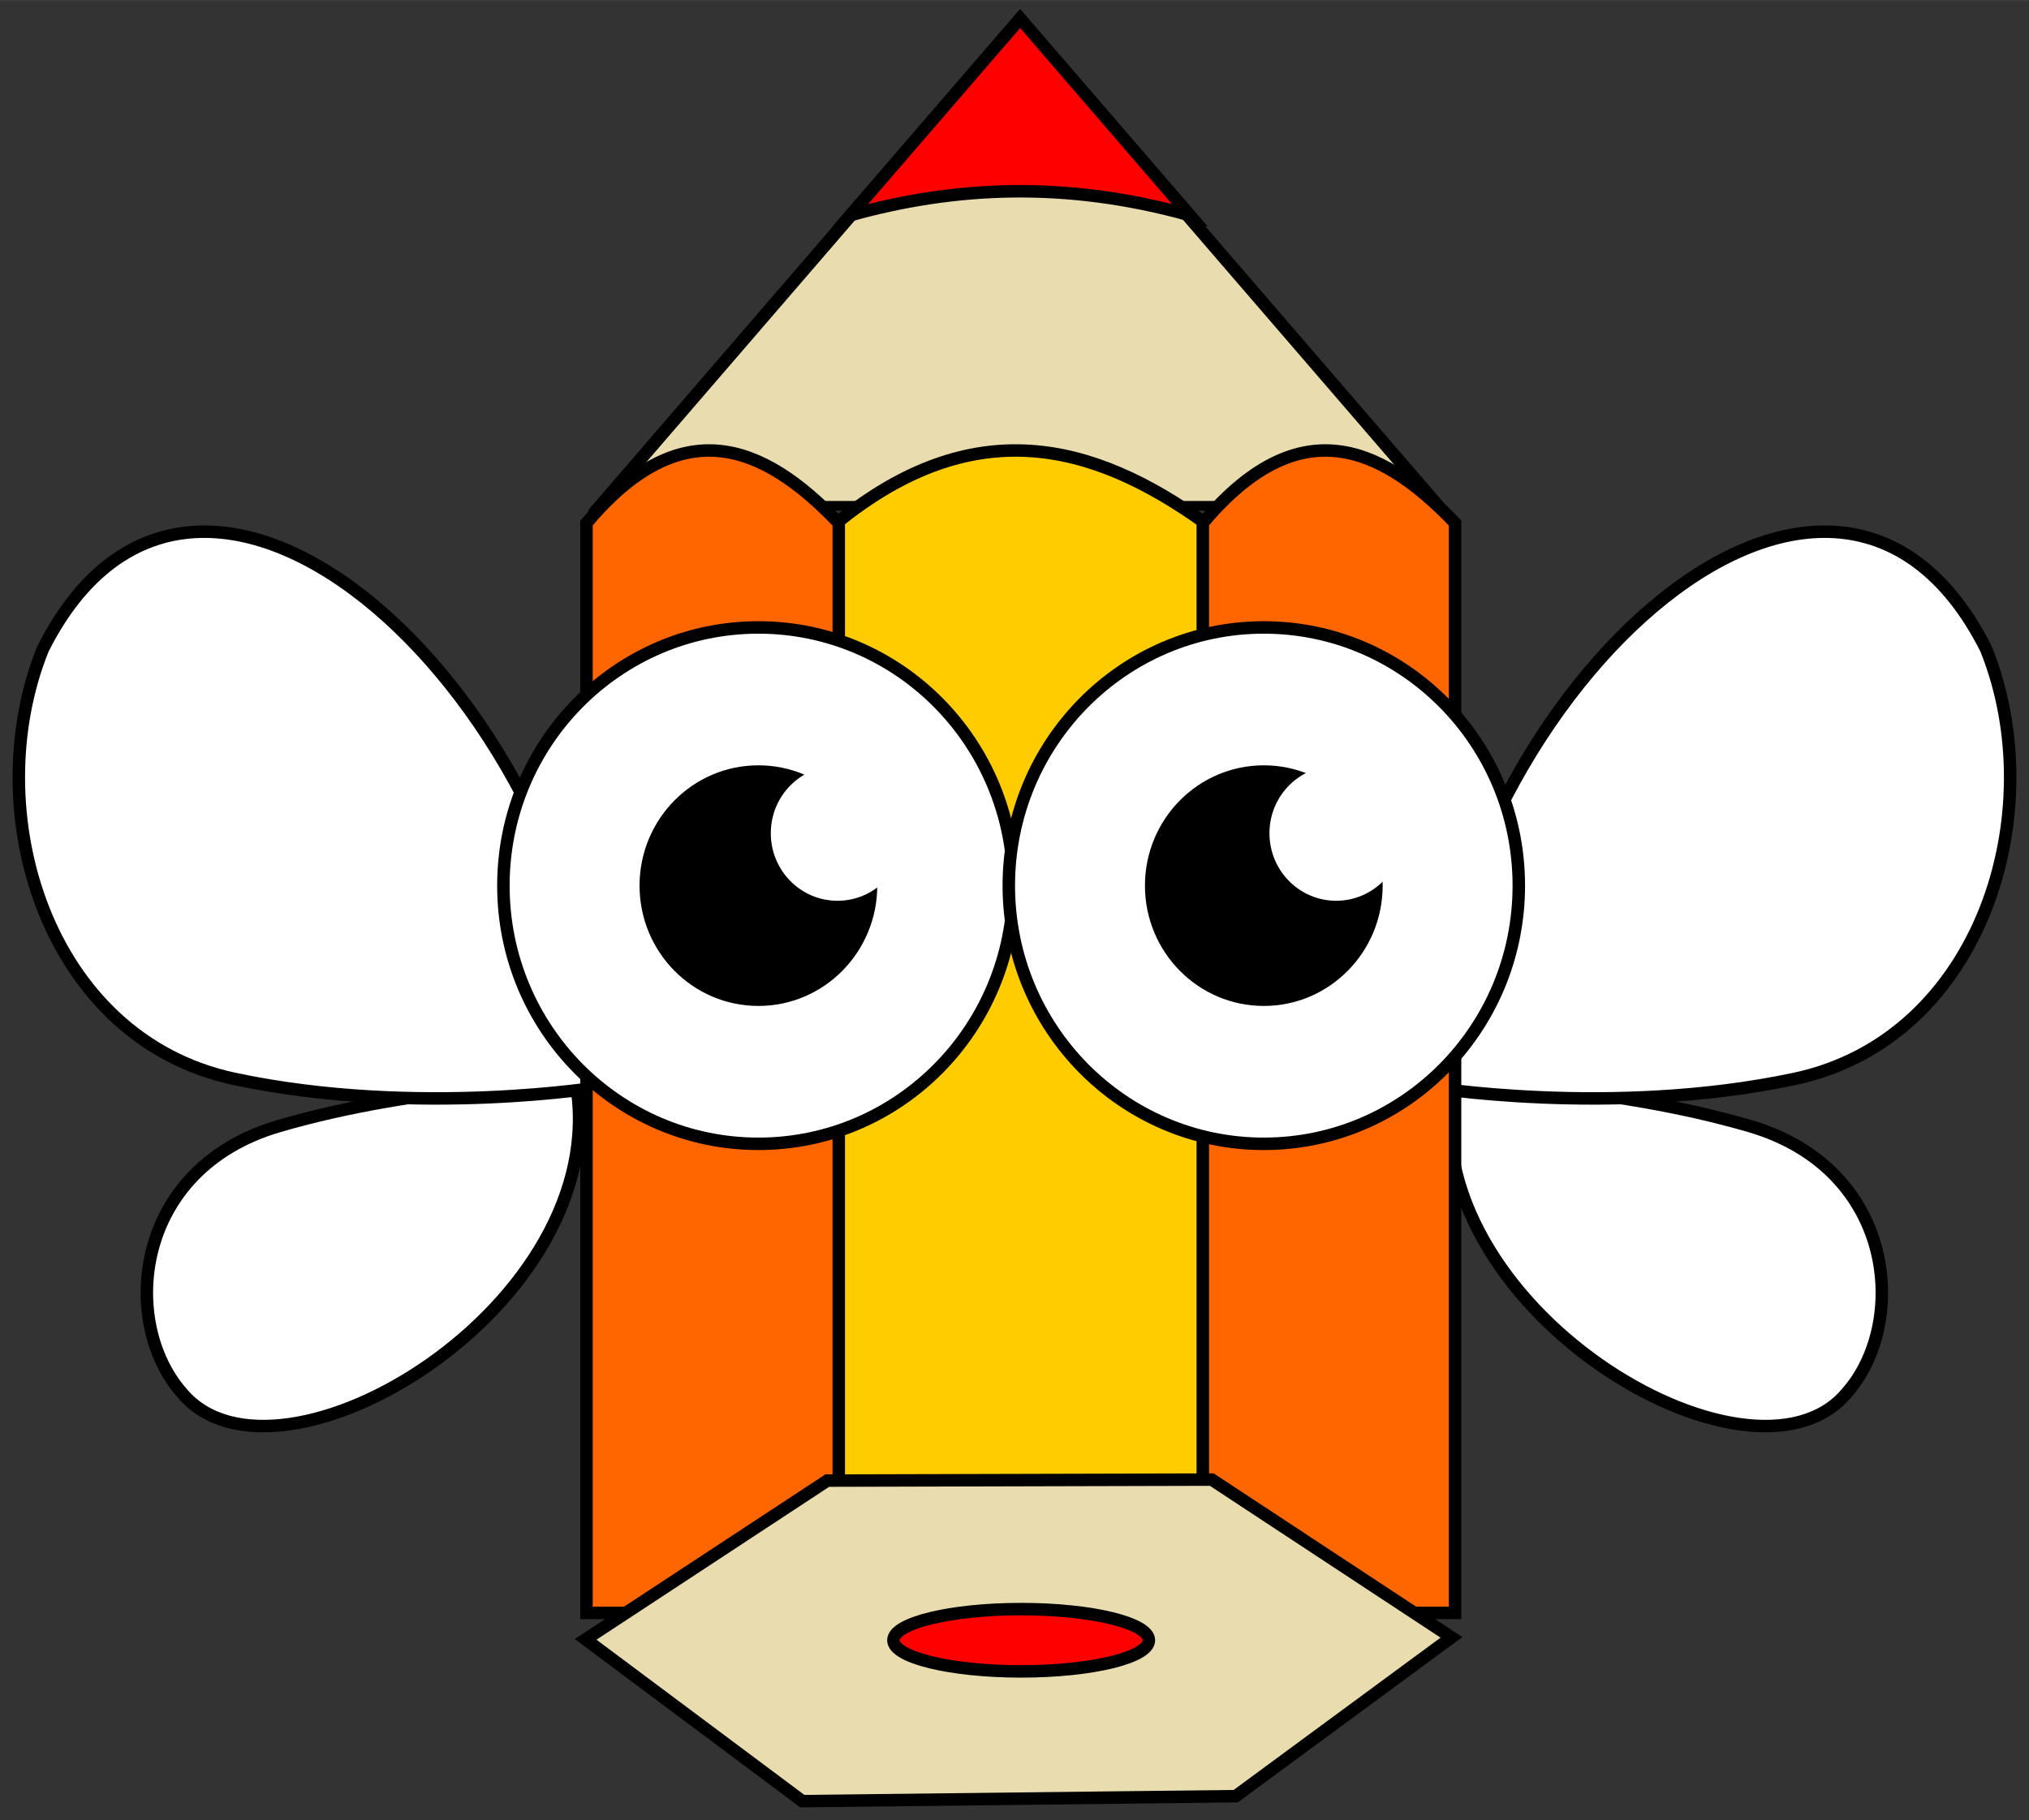 <svg height="145.9" width="162.6" viewBox="0 0 162.634 145.923">
    <rect x="0" y="0" width="162.634" height="145.923" fill="#333333" stroke="none"/>
    <g color="#000">
        <path d="M148 111.7c4.976-5.58 4.014-18-7.768-21.43-11.43-3.331-23.78-3.472-23.78-3.472-3.168 17.84 23.85 34.04 31.55 24.9z" stroke="#000" strokeWidth="3" fill="#fff"/>
        <path d="M159.2 52.04c5.223 12.99-.272 31.26-15.38 34.46-14.65 3.104-29.52.619-29.52.619 1.245-30.82 32.35-60.06 44.9-35.08zM14.61 111.7c-4.976-5.58-4.014-18 7.768-21.43 11.43-3.331 23.78-3.472 23.78-3.472 3.168 17.84-23.85 34.04-31.55 24.9z" stroke="#000" strokeWidth="3" fill="#fff"/>
        <path d="M3.433 52.04c-5.223 12.99.272 31.26 15.38 34.46 14.65 3.104 29.52.619 29.52.619-1.245-30.82-32.35-60.06-44.9-35.08z" stroke="#000" strokeWidth="3" fill="#fff"/>
        <path stroke="#000" strokeWidth="3.148" fill="#e9ddaf" transform="matrix(1.165 0 0 .78 -57.97 -300.7)" d="M148.7 437.5H91.06l14.41-24.96 14.41-24.96 14.41 24.96z"/>
        <path d="M68.16 17.25c8.326-2.324 17.25-2.784 27.21 0L81.77 1.48z" stroke="#000" strokeWidth="3" fill="red"/>
        <path d="M67.05 41.93c10.95-8.918 20.5-6.5 29.54 0v87.38H67.05z" stroke="#000" strokeWidth="3" fill="#fc0"/>
        <path d="M47.01 41.93c7.498-8.918 14.03-6.5 20.22 0v87.38H47.01zM96.41 41.93c7.498-8.918 14.03-6.5 20.22 0v87.38H96.41z" stroke="#000" strokeWidth="3" fill="#f60"/>
        <ellipse rx="20.44" ry="20.7" stroke="#000" cy="71" cx="60.79" strokeWidth="3" fill="#fff"/>
        <ellipse rx="9.527" ry="9.646" cy="71" cx="60.79"/>
        <ellipse rx="20.44" ry="20.7" stroke="#000" cy="71" cx="101.3" strokeWidth="3" fill="#fff"/>
        <ellipse rx="9.527" ry="9.646" cy="71" cx="101.3"/>
        <ellipse rx="5.347" ry="5.414" cy="66.8" cx="67.13" fill="#fff"/>
        <ellipse rx="5.347" ry="5.414" cy="66.8" cx="107.1" fill="#fff"/>
        <path d="M64.31 144.4l-17.37-12.97 19.37-12.73 30.82-.08 19.21 12.65L99.05 144z" stroke="#000" strokeWidth="3" fill="#e9ddaf"/>
        <ellipse rx="10.24" ry="2.497" stroke="#000" cy="131.5" cx="81.85" strokeWidth="3" fill="red"/>
    </g>
</svg>
